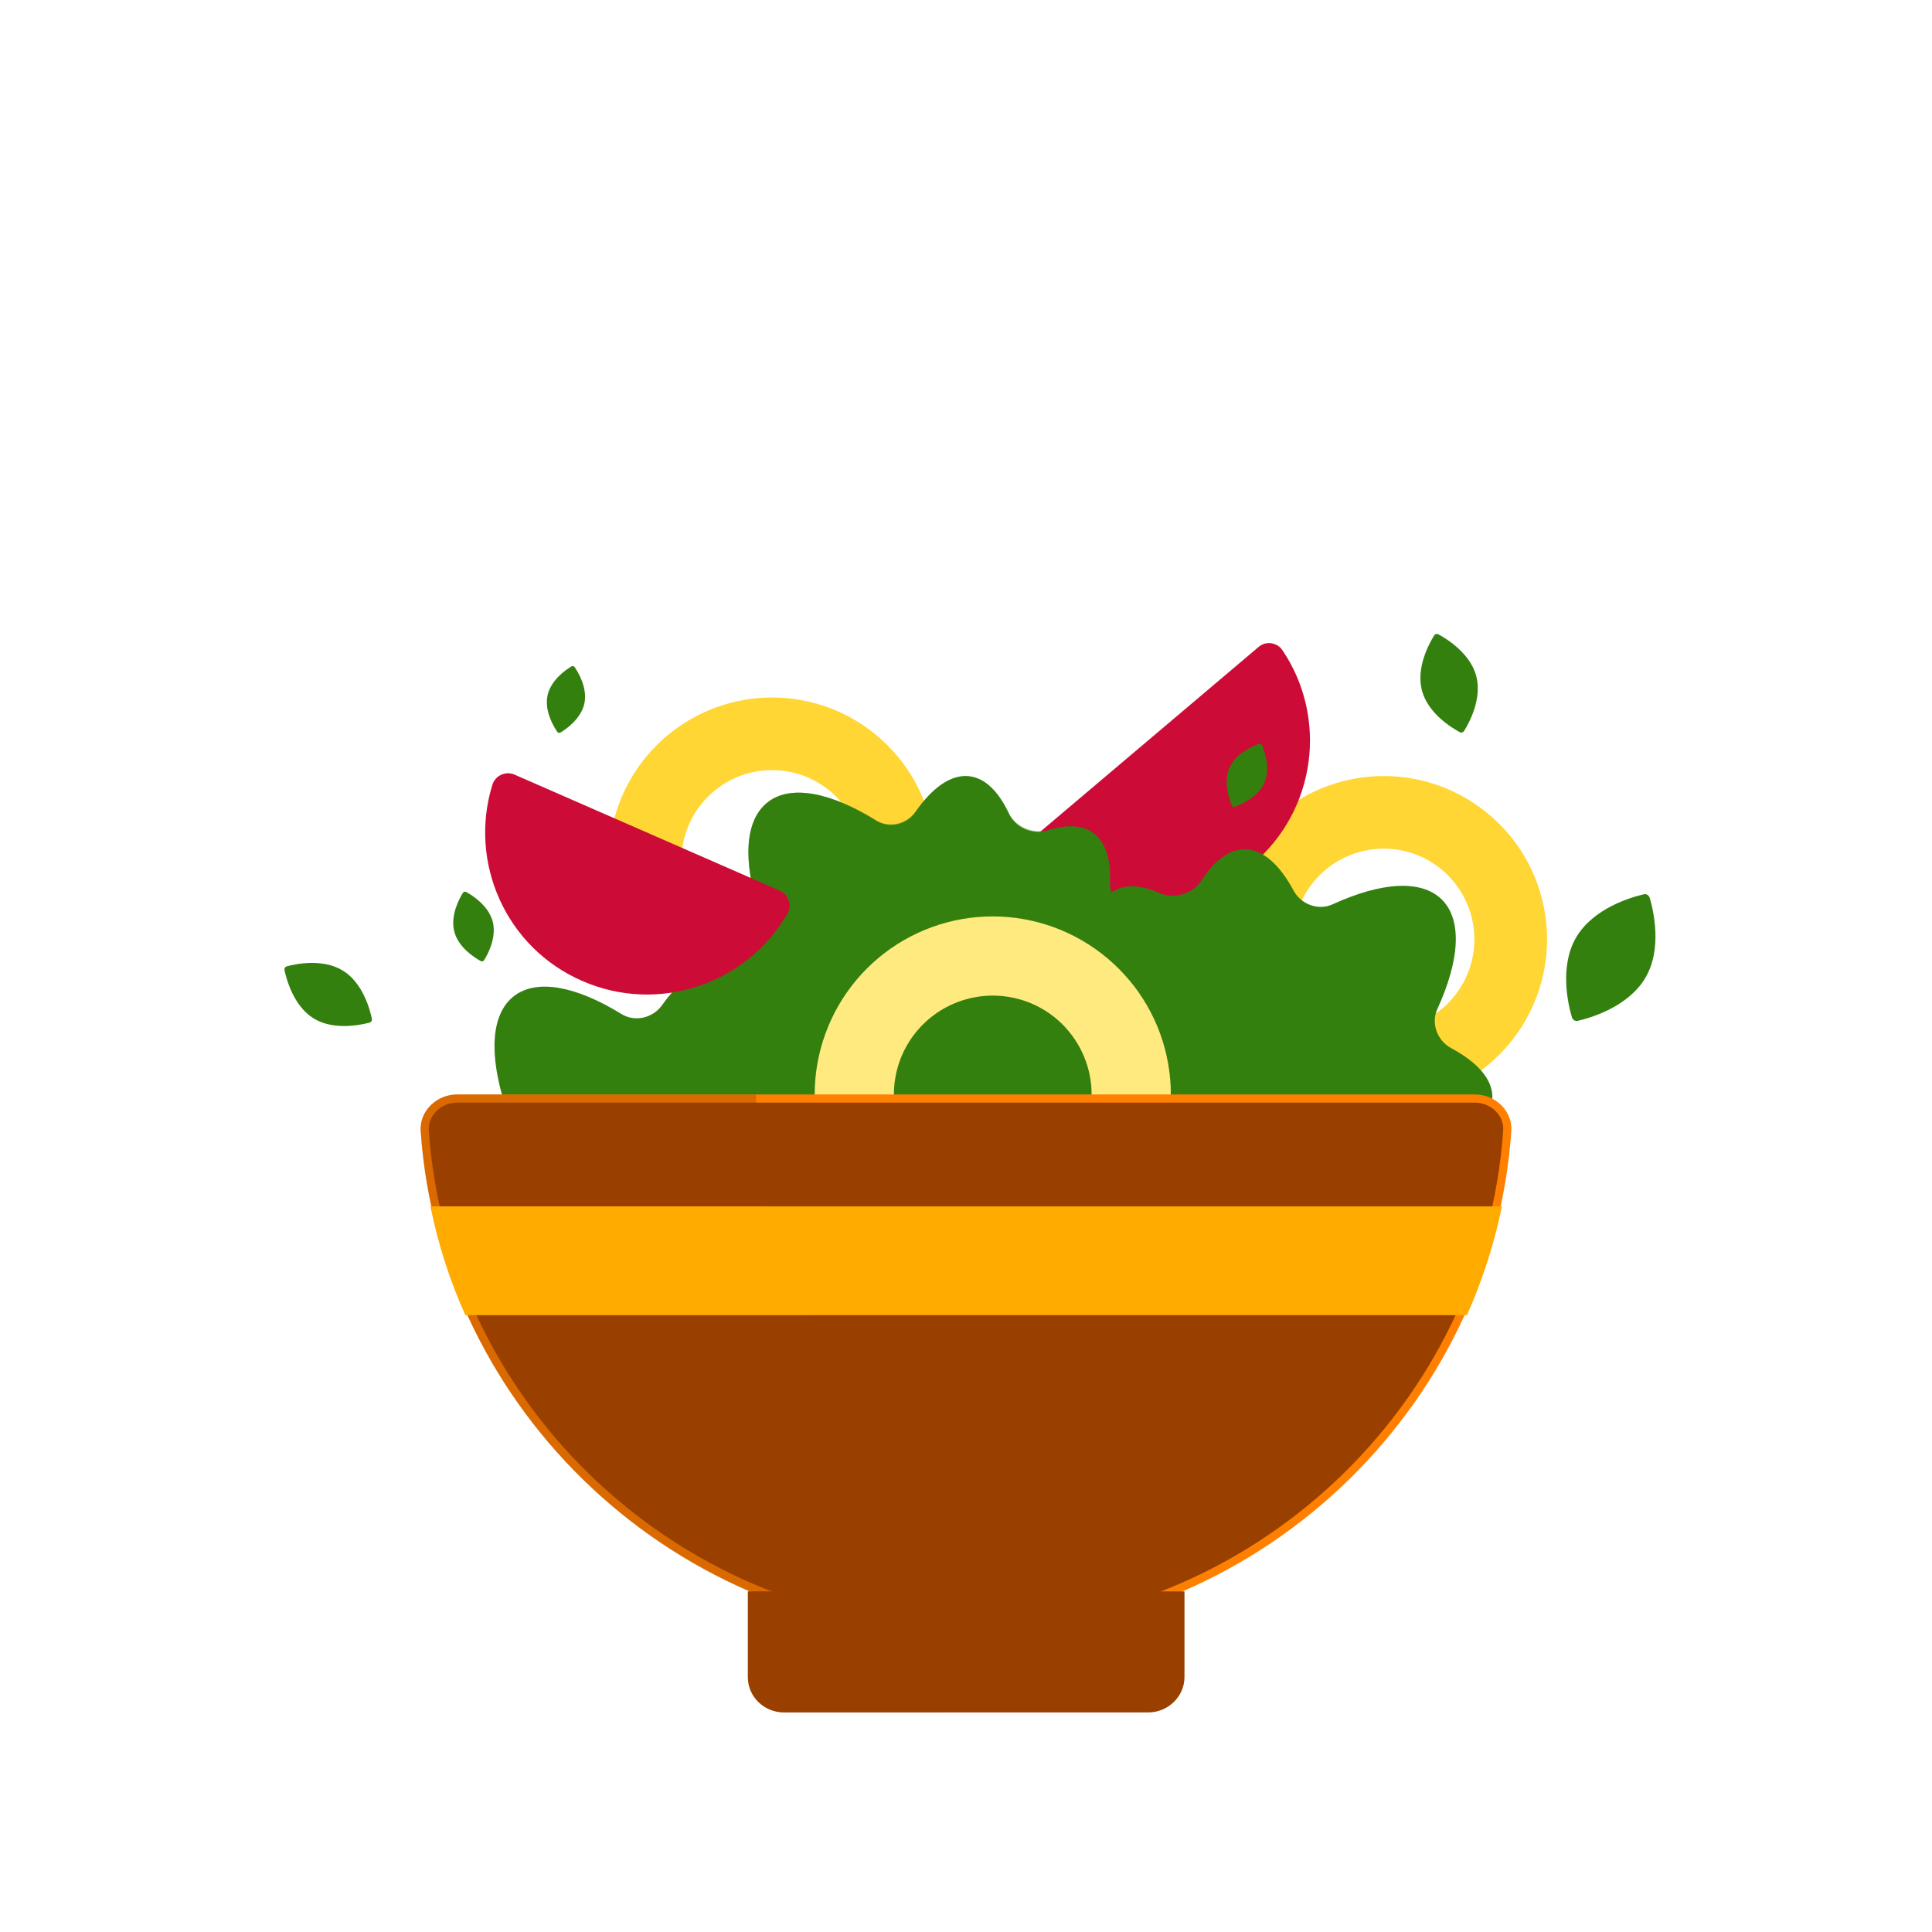 <svg width="48" height="48" viewBox="0 0 48 48" fill="none" xmlns="http://www.w3.org/2000/svg">
    <path d="M22.294 18.785C21.683 18.053 20.833 17.559 19.893 17.392C18.954 17.224 17.986 17.393 17.159 17.869C16.332 18.345 15.699 19.096 15.371 19.993C15.044 20.889 15.043 21.871 15.368 22.768C15.693 23.665 16.324 24.419 17.15 24.896C17.976 25.374 18.944 25.545 19.884 25.38C20.823 25.215 21.674 24.724 22.288 23.993C22.901 23.262 23.237 22.339 23.237 21.385C23.238 20.434 22.904 19.514 22.294 18.785ZM19.181 23.638C18.736 23.638 18.3 23.506 17.93 23.258C17.56 23.011 17.271 22.659 17.101 22.247C16.93 21.836 16.886 21.383 16.973 20.946C17.059 20.509 17.274 20.108 17.589 19.793C17.904 19.478 18.305 19.263 18.742 19.176C19.179 19.089 19.632 19.134 20.044 19.304C20.455 19.475 20.807 19.763 21.055 20.134C21.302 20.504 21.434 20.939 21.435 21.385C21.435 21.983 21.197 22.556 20.775 22.978C20.352 23.401 19.779 23.638 19.181 23.638Z" fill="#FFD633"/>
    <g style="mix-blend-mode:multiply" opacity="0.36">
        <path d="M23.238 21.385C23.238 22.341 22.9 23.266 22.284 23.997C21.668 24.729 20.814 25.219 19.872 25.382C18.93 25.544 17.96 25.369 17.135 24.887C16.309 24.405 15.681 23.646 15.36 22.746C15.916 22.524 16.47 22.284 17.021 22.026C17.118 22.352 17.286 22.651 17.515 22.902C17.743 23.154 18.026 23.35 18.341 23.477C18.656 23.603 18.995 23.657 19.334 23.634C19.673 23.611 20.002 23.512 20.297 23.344C20.593 23.176 20.846 22.943 21.038 22.663C21.231 22.384 21.358 22.064 21.409 21.729C21.461 21.393 21.436 21.05 21.336 20.725C21.237 20.401 21.065 20.103 20.834 19.854C21.329 19.517 21.816 19.161 22.295 18.785C22.905 19.514 23.239 20.434 23.238 21.385Z" fill="#FFD633"/>
    </g>
    <path d="M37.492 20.736C36.88 20.004 36.03 19.511 35.091 19.343C34.151 19.176 33.183 19.345 32.356 19.82C31.529 20.296 30.896 21.048 30.569 21.944C30.241 22.84 30.24 23.823 30.565 24.72C30.891 25.617 31.522 26.37 32.347 26.848C33.173 27.326 34.141 27.497 35.081 27.332C36.02 27.166 36.872 26.675 37.485 25.945C38.099 25.214 38.435 24.29 38.435 23.336C38.435 22.386 38.102 21.465 37.492 20.736ZM34.378 25.59C33.933 25.59 33.498 25.457 33.127 25.21C32.757 24.962 32.468 24.61 32.298 24.199C32.127 23.787 32.083 23.334 32.17 22.898C32.257 22.46 32.471 22.059 32.786 21.744C33.101 21.429 33.503 21.215 33.94 21.128C34.376 21.041 34.829 21.085 35.241 21.256C35.653 21.426 36.004 21.715 36.252 22.085C36.499 22.456 36.632 22.891 36.632 23.336C36.632 23.934 36.394 24.507 35.972 24.93C35.549 25.352 34.976 25.59 34.378 25.59Z" fill="#FFD633"/>
    <g style="mix-blend-mode:multiply" opacity="0.36">
        <path d="M38.435 23.337C38.434 24.293 38.097 25.218 37.481 25.949C36.865 26.68 36.011 27.171 35.069 27.334C34.127 27.496 33.157 27.321 32.332 26.839C31.506 26.357 30.878 25.598 30.557 24.698C31.113 24.476 31.667 24.236 32.218 23.978C32.314 24.303 32.483 24.603 32.712 24.854C32.94 25.105 33.222 25.302 33.538 25.428C33.853 25.555 34.192 25.609 34.531 25.586C34.87 25.563 35.199 25.464 35.494 25.296C35.789 25.128 36.042 24.895 36.235 24.615C36.428 24.336 36.554 24.016 36.606 23.68C36.657 23.345 36.633 23.002 36.533 22.677C36.433 22.352 36.262 22.055 36.031 21.805C36.526 21.469 37.013 21.113 37.492 20.737C38.102 21.465 38.436 22.386 38.435 23.337Z" fill="#FFD633"/>
    </g>
    <path d="M25.783 20.716C25.596 20.875 25.59 21.158 25.765 21.325C27.236 22.717 29.547 22.808 31.122 21.467C32.702 20.132 32.994 17.836 31.865 16.159C31.733 15.957 31.447 15.916 31.266 16.076L25.783 20.716Z" fill="#CC0C36"/>
    <g style="mix-blend-mode:multiply" opacity="0.46">
        <path d="M30.028 20.345C29.899 20.456 29.704 20.442 29.594 20.308L29.039 19.65C28.929 19.521 28.942 19.326 29.077 19.217C29.206 19.106 29.401 19.12 29.511 19.254L30.066 19.912C30.176 20.041 30.157 20.235 30.028 20.345Z" fill="#CC0C36"/>
    </g>
    <g style="mix-blend-mode:multiply" opacity="0.46">
        <path d="M31.744 18.567C31.662 18.717 31.472 18.773 31.322 18.691L30.565 18.279C30.415 18.197 30.359 18.008 30.441 17.858C30.523 17.707 30.713 17.651 30.863 17.733L31.62 18.145C31.769 18.232 31.825 18.422 31.744 18.567Z" fill="#CC0C36"/>
    </g>
    <g style="mix-blend-mode:multiply" opacity="0.46">
        <path d="M28.183 21.581C28.345 21.524 28.433 21.347 28.376 21.186L28.097 20.374C28.04 20.213 27.863 20.124 27.701 20.181C27.54 20.238 27.451 20.416 27.508 20.577L27.793 21.39C27.845 21.55 28.022 21.639 28.183 21.581Z" fill="#CC0C36"/>
    </g>
    <path d="M21.929 27.549C21.539 27.466 21.255 27.104 21.268 26.706C21.286 26.15 21.153 25.73 20.849 25.512C20.582 25.321 20.208 25.305 19.769 25.436C19.371 25.556 18.923 25.374 18.742 25C18.488 24.475 18.161 24.153 17.777 24.106C17.333 24.052 16.872 24.373 16.449 24.972C16.222 25.294 15.776 25.4 15.44 25.193C14.325 24.506 13.338 24.304 12.765 24.751C12.191 25.199 12.15 26.207 12.548 27.456C12.668 27.831 12.459 28.237 12.092 28.38C11.408 28.647 10.983 29.016 10.928 29.461C10.882 29.846 11.114 30.241 11.565 30.615C11.884 30.88 11.955 31.358 11.743 31.715C11.508 32.111 11.969 32.384 12.092 32.688C12.229 33.035 12.069 33.36 12.615 33.477C13.004 33.56 13.285 33.921 13.272 34.318C13.253 34.876 13.386 35.297 13.691 35.516C13.943 35.696 14.286 35.722 14.692 35.615C15.039 35.523 15.413 35.659 15.645 35.932C15.835 36.155 16.05 36.291 16.288 36.321C16.85 36.39 17.439 35.855 17.945 34.919C18.118 34.6 18.506 34.459 18.854 34.566C19.466 34.752 19.987 34.725 20.341 34.446C20.701 34.166 20.851 33.664 20.817 33.023C20.797 32.661 21.025 32.32 21.376 32.229C22.406 31.962 23.068 31.522 23.137 30.955C23.167 30.717 23.09 30.475 22.92 30.238C22.71 29.944 22.664 29.547 22.837 29.23C23.037 28.863 23.095 28.524 22.983 28.236C22.843 27.894 22.47 27.664 21.929 27.549Z" fill="#34800E"/>
    <path d="M28.2 22.721C27.829 22.647 27.558 22.303 27.575 21.924C27.6 21.349 27.468 20.916 27.157 20.693C26.882 20.496 26.495 20.484 26.038 20.629C25.663 20.748 25.236 20.575 25.069 20.218C24.812 19.671 24.479 19.334 24.086 19.287C23.634 19.231 23.165 19.565 22.736 20.183C22.523 20.491 22.099 20.591 21.781 20.393C20.653 19.691 19.652 19.48 19.073 19.932C18.494 20.384 18.458 21.407 18.868 22.672C18.983 23.027 18.785 23.414 18.436 23.547C17.731 23.815 17.292 24.189 17.237 24.641C17.189 25.035 17.434 25.44 17.905 25.822C18.212 26.07 18.279 26.525 18.073 26.86C17.821 27.27 17.739 27.648 17.866 27.961C18.005 28.316 18.394 28.55 18.961 28.665C19.331 28.74 19.599 29.083 19.582 29.46C19.556 30.037 19.688 30.472 20 30.696C20.258 30.881 20.613 30.904 21.032 30.787C21.361 30.695 21.717 30.824 21.933 31.087C22.128 31.326 22.349 31.47 22.597 31.501C23.165 31.571 23.759 31.024 24.27 30.07C24.432 29.766 24.801 29.632 25.131 29.736C25.756 29.933 26.29 29.91 26.65 29.626C27.011 29.341 27.163 28.828 27.123 28.17C27.102 27.827 27.319 27.503 27.652 27.418C28.701 27.151 29.376 26.708 29.446 26.135C29.477 25.889 29.392 25.638 29.209 25.392C29.005 25.117 28.961 24.738 29.13 24.44C29.343 24.061 29.407 23.712 29.291 23.417C29.152 23.066 28.765 22.833 28.2 22.721Z" fill="#34800E"/>
    <g style="mix-blend-mode:multiply" opacity="0.46">
        <path d="M28.238 22.729C27.848 22.646 27.564 22.284 27.576 21.886C27.594 21.33 27.461 20.911 27.157 20.693C26.89 20.501 26.517 20.485 26.077 20.617C25.68 20.736 25.232 20.554 25.051 20.181C24.797 19.655 24.47 19.333 24.086 19.287C23.641 19.232 23.181 19.554 22.758 20.152C22.53 20.474 22.084 20.58 21.749 20.374C20.634 19.687 19.647 19.484 19.073 19.932C18.499 20.38 18.458 21.388 18.857 22.636C18.976 23.011 18.767 23.417 18.401 23.561C17.717 23.828 17.291 24.196 17.237 24.641C17.19 25.026 17.423 25.422 17.874 25.796C18.193 26.061 18.263 26.539 18.052 26.895C17.816 27.291 17.742 27.657 17.866 27.961C18.002 28.308 18.377 28.54 18.924 28.657C19.312 28.74 19.594 29.101 19.581 29.498C19.562 30.056 19.695 30.477 20 30.696C20.251 30.876 20.595 30.903 21.001 30.796C21.348 30.704 21.721 30.839 21.954 31.113C22.143 31.336 22.358 31.471 22.597 31.501C23.159 31.57 23.747 31.036 24.254 30.1C24.427 29.78 24.815 29.64 25.163 29.746C25.774 29.933 26.296 29.905 26.65 29.626C27.005 29.346 27.158 28.845 27.124 28.203C27.106 27.842 27.334 27.501 27.684 27.41C28.714 27.142 29.377 26.702 29.446 26.135C29.476 25.898 29.398 25.656 29.229 25.418C29.019 25.125 28.973 24.727 29.146 24.411C29.346 24.044 29.404 23.705 29.291 23.417C29.155 23.074 28.782 22.844 28.238 22.729Z" fill="#34800E"/>
    </g>
    <path d="M34.169 31.797C34.205 31.4 34.528 31.074 34.925 31.038C35.479 30.989 35.879 30.807 36.058 30.475C36.217 30.187 36.189 29.815 36.004 29.395C35.836 29.015 35.962 28.547 36.311 28.321C36.8 28.006 37.078 27.642 37.078 27.255C37.078 26.805 36.7 26.388 36.052 26.039C35.706 25.852 35.548 25.424 35.711 25.067C36.257 23.878 36.339 22.87 35.826 22.353C35.313 21.839 34.306 21.918 33.112 22.466C32.755 22.631 32.326 22.472 32.139 22.126C31.791 21.478 31.373 21.101 30.924 21.101C30.535 21.101 30.171 21.38 29.855 21.871C29.631 22.219 29.165 22.346 28.786 22.18C28.365 21.995 27.993 21.965 27.703 22.121C27.375 22.301 27.191 22.702 27.141 23.258C27.105 23.653 26.782 23.977 26.386 24.011C25.83 24.06 25.429 24.243 25.249 24.575C25.1 24.847 25.115 25.19 25.268 25.577C25.401 25.912 25.31 26.302 25.066 26.569C24.87 26.783 24.764 27.012 24.764 27.249C24.764 27.816 25.368 28.336 26.357 28.727C26.695 28.86 26.88 29.228 26.817 29.585C26.704 30.214 26.792 30.728 27.113 31.049C27.434 31.37 27.948 31.458 28.577 31.346C28.934 31.282 29.302 31.468 29.435 31.805C29.825 32.794 30.342 33.398 30.913 33.398C31.151 33.398 31.381 33.291 31.595 33.094C31.861 32.851 32.249 32.758 32.584 32.892C32.974 33.047 33.317 33.063 33.587 32.913C33.93 32.742 34.119 32.347 34.169 31.797Z" fill="#34800E"/>
    <path d="M28.059 24.356C27.392 23.558 26.465 23.02 25.441 22.837C24.417 22.654 23.361 22.838 22.459 23.357C21.557 23.876 20.867 24.696 20.51 25.673C20.152 26.65 20.151 27.722 20.506 28.7C20.861 29.678 21.549 30.5 22.449 31.021C23.35 31.542 24.405 31.729 25.43 31.548C26.455 31.368 27.383 30.833 28.052 30.036C28.721 29.239 29.088 28.232 29.088 27.191C29.088 26.155 28.724 25.151 28.059 24.356ZM24.664 29.649C24.178 29.649 23.703 29.505 23.3 29.235C22.896 28.965 22.581 28.581 22.395 28.132C22.209 27.683 22.161 27.189 22.256 26.713C22.35 26.236 22.584 25.799 22.928 25.455C23.271 25.112 23.709 24.878 24.186 24.783C24.662 24.688 25.156 24.737 25.605 24.922C26.054 25.108 26.437 25.423 26.707 25.827C26.977 26.231 27.122 26.706 27.122 27.191C27.122 27.843 26.863 28.468 26.402 28.929C25.941 29.39 25.316 29.649 24.664 29.649Z" fill="#FFEA80"/>
    <g style="mix-blend-mode:multiply" opacity="0.36">
        <path d="M29.088 27.192C29.088 28.234 28.719 29.243 28.048 30.041C27.376 30.838 26.445 31.373 25.417 31.55C24.39 31.728 23.333 31.537 22.432 31.011C21.532 30.485 20.847 29.658 20.497 28.676C21.104 28.434 21.707 28.172 22.308 27.891C22.413 28.246 22.598 28.573 22.847 28.846C23.096 29.12 23.404 29.334 23.747 29.473C24.091 29.611 24.461 29.67 24.831 29.645C25.2 29.62 25.559 29.512 25.881 29.328C26.203 29.145 26.479 28.891 26.689 28.586C26.899 28.281 27.037 27.932 27.094 27.566C27.15 27.2 27.123 26.826 27.014 26.472C26.905 26.118 26.718 25.793 26.466 25.522C27.006 25.155 27.538 24.766 28.059 24.356C28.725 25.151 29.089 26.155 29.088 27.192Z" fill="#FFEA80"/>
    </g>
    <path d="M12.783 19.245C12.561 19.149 12.303 19.269 12.233 19.497C11.636 21.429 12.567 23.546 14.465 24.371C16.358 25.2 18.547 24.452 19.562 22.706C19.684 22.499 19.597 22.227 19.372 22.127L12.783 19.245Z" fill="#CC0C36"/>
    <g style="mix-blend-mode:multiply" opacity="0.46">
        <path d="M15.117 22.891C14.959 22.82 14.891 22.641 14.961 22.483L15.305 21.695C15.375 21.537 15.555 21.468 15.712 21.539C15.87 21.609 15.938 21.788 15.868 21.946L15.524 22.735C15.458 22.889 15.274 22.961 15.117 22.891Z" fill="#CC0C36"/>
    </g>
    <g style="mix-blend-mode:multiply" opacity="0.46">
        <path d="M17.464 23.647C17.293 23.638 17.162 23.496 17.171 23.324L17.208 22.466C17.217 22.294 17.359 22.163 17.531 22.172C17.702 22.181 17.833 22.323 17.824 22.495L17.787 23.353C17.782 23.521 17.636 23.656 17.464 23.647Z" fill="#CC0C36"/>
    </g>
    <g style="mix-blend-mode:multiply" opacity="0.46">
        <path d="M13.197 21.777C13.318 21.899 13.515 21.895 13.636 21.773L14.241 21.163C14.363 21.041 14.358 20.845 14.237 20.724C14.116 20.602 13.92 20.606 13.798 20.727L13.193 21.338C13.075 21.463 13.076 21.655 13.197 21.777Z" fill="#CC0C36"/>
    </g>
    <path d="M8.521 24.116C9.022 24.425 9.193 25.092 9.24 25.312C9.248 25.358 9.219 25.398 9.178 25.408C8.956 25.465 8.283 25.608 7.787 25.299C7.292 24.991 7.115 24.323 7.068 24.103C7.059 24.056 7.089 24.017 7.129 24.007C7.346 23.949 8.02 23.806 8.521 24.116Z" fill="#34800E"/>
    <path d="M36.678 16.799C36.827 17.367 36.496 17.968 36.374 18.161C36.352 18.199 36.303 18.21 36.264 18.188C36.06 18.078 35.475 17.72 35.327 17.152C35.178 16.584 35.509 15.983 35.63 15.79C35.652 15.751 35.702 15.74 35.74 15.762C35.944 15.872 36.529 16.231 36.678 16.799Z" fill="#34800E"/>
    <path d="M12.241 22.893C12.346 23.295 12.114 23.72 12.026 23.858C12.01 23.885 11.976 23.891 11.949 23.88C11.806 23.803 11.392 23.549 11.287 23.146C11.182 22.744 11.414 22.319 11.502 22.181C11.519 22.154 11.552 22.148 11.579 22.159C11.723 22.237 12.131 22.49 12.241 22.893Z" fill="#34800E"/>
    <path d="M14.519 17.477C14.436 17.863 14.055 18.123 13.923 18.2C13.895 18.216 13.862 18.205 13.846 18.183C13.758 18.056 13.521 17.665 13.603 17.279C13.686 16.893 14.066 16.634 14.199 16.556C14.226 16.54 14.259 16.551 14.276 16.573C14.364 16.7 14.601 17.091 14.519 17.477Z" fill="#34800E"/>
    <path d="M31.409 19.451C31.249 19.816 30.825 19.986 30.676 20.042C30.648 20.053 30.615 20.036 30.604 20.009C30.544 19.865 30.389 19.43 30.549 19.071C30.709 18.713 31.134 18.536 31.282 18.481C31.31 18.47 31.343 18.486 31.354 18.514C31.415 18.657 31.569 19.093 31.409 19.451Z" fill="#34800E"/>
    <g style="mix-blend-mode:multiply" opacity="0.36">
        <path d="M31.409 19.451C31.249 19.816 30.825 19.986 30.676 20.042C30.648 20.053 30.615 20.036 30.604 20.009C30.544 19.865 30.389 19.43 30.549 19.071C30.709 18.713 31.134 18.536 31.282 18.481C31.31 18.47 31.343 18.486 31.354 18.514C31.415 18.657 31.569 19.093 31.409 19.451Z" fill="#34800E"/>
    </g>
    <path d="M40.88 24.292C40.456 25.014 39.518 25.29 39.199 25.362C39.138 25.378 39.077 25.34 39.055 25.279C38.961 24.965 38.735 24.011 39.16 23.288C39.585 22.566 40.522 22.29 40.842 22.218C40.903 22.202 40.963 22.241 40.985 22.301C41.079 22.616 41.305 23.57 40.88 24.292Z" fill="#34800E"/>
    <path d="M24.042 40.547L24.033 40.538H23.991C16.864 40.538 11.028 34.971 10.553 28.097L10.553 28.096C10.521 27.666 10.9 27.293 11.355 27.293H36.645C37.108 27.293 37.478 27.666 37.447 28.096L37.447 28.097C36.973 34.957 31.159 40.525 24.042 40.547Z" fill="#994000" stroke="#FF8000" stroke-width="0.203"/>
    <g style="mix-blend-mode:multiply" opacity="0.36">
        <path d="M18.788 27.345V27.192H11.355C10.849 27.192 10.415 27.607 10.451 28.104C10.93 35.031 16.81 40.649 23.991 40.649C25.454 40.649 26.854 40.414 28.173 39.998C22.735 38.273 18.788 33.261 18.788 27.345Z" fill="#994000"/>
    </g>
    <path d="M29.419 39.538H18.581V41.669C18.581 42.157 18.987 42.545 19.484 42.545H28.525C29.022 42.545 29.428 42.148 29.428 41.669V39.538H29.419Z" fill="#994000"/>
    <g style="mix-blend-mode:multiply" opacity="0.36">
        <path d="M21.805 39.538H18.581V41.669C18.581 42.157 18.987 42.545 19.484 42.545H23.341L21.805 39.538Z" fill="#994000"/>
    </g>
    <path d="M36.447 32.674C36.826 31.816 37.124 30.912 37.314 29.973H10.695C10.885 30.912 11.174 31.816 11.562 32.674H36.447Z" fill="#FFAB00"/>
    <g style="mix-blend-mode:multiply" opacity="0.4">
        <path d="M19.926 32.674C19.547 31.816 19.249 30.912 19.059 29.973H10.695C10.867 30.795 11.111 31.59 11.427 32.349C11.472 32.457 11.517 32.565 11.562 32.665H19.926V32.674Z" fill="#FFAB00"/>
    </g>
</svg>
